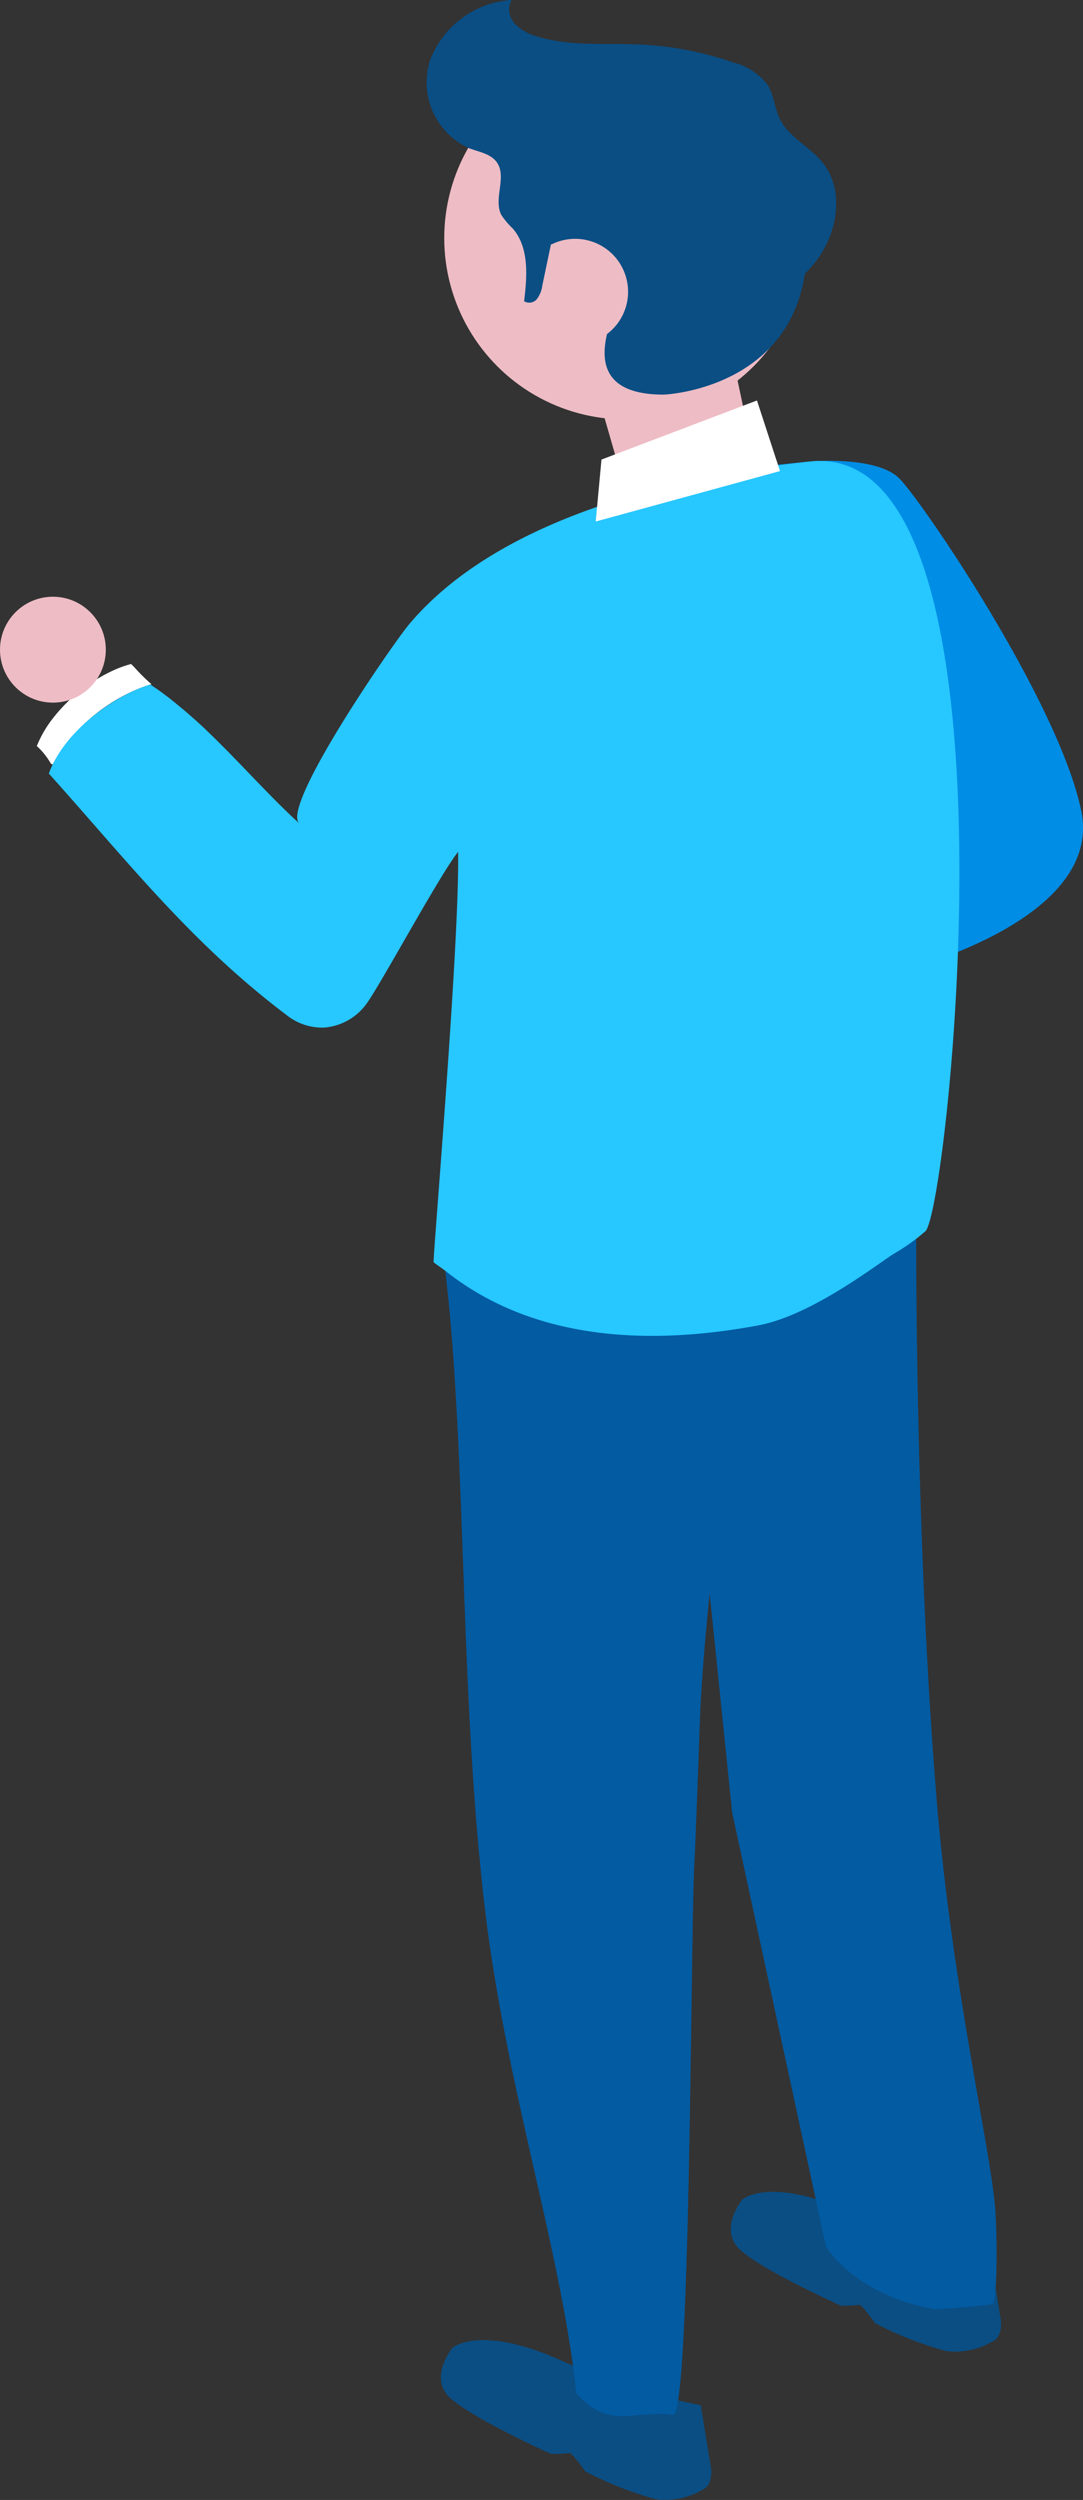 <svg xmlns="http://www.w3.org/2000/svg" width="86.115" height="198.614" viewBox="0 0 86.115 198.614"><rect x="0" y="0" width="86.115" height="198.614" fill="#333333" stroke="none"/><defs><style>.a{fill:#eebcc5;}.b{fill:#0a4e84;}.c{fill:#008de5;}.d{fill:#035ba2;}.e{fill:#fff;}.f{fill:#27c7ff;}</style></defs><g transform="translate(-420.758 -498.363)"><ellipse class="a" cx="14.41" cy="14.41" rx="14.41" ry="14.41" transform="translate(456.082 502.866)"/><path class="b" d="M450.479,432.178l.823,5.063s.127,1.2-.57,1.584a5.933,5.933,0,0,1-3.8.823,28.272,28.272,0,0,1-5.635-2.216s-1.076-1.52-1.265-1.455a12.985,12.985,0,0,1-1.457.062s-7.217-3.228-8.356-4.81.506-3.609.506-3.609,2.09-1.9,8.546.95A50.722,50.722,0,0,0,450.479,432.178Z" transform="translate(49.048 245.499)"/><path class="b" d="M435.724,439.717l.823,5.065s.127,1.2-.57,1.582a5.921,5.921,0,0,1-3.8.825,28.375,28.375,0,0,1-5.635-2.216s-1.076-1.52-1.267-1.457a12.607,12.607,0,0,1-1.456.064s-7.217-3.228-8.357-4.812.508-3.608.508-3.608,2.088-1.9,8.546.95A50.66,50.66,0,0,0,435.724,439.717Z" transform="translate(40.758 249.735)"/><path class="a" d="M432.98,330.319l2.972,13.958h0a8.446,8.446,0,0,1-7.658,5.615h0a2.082,2.082,0,0,1-2.074-1.5l-3.756-13.036Z" transform="translate(44.916 191.184)"/><path class="c" d="M431.1,339.432l4.3-.437s5.285-.464,7.094,1.345,12.663,17.726,14.472,26.409-14.109,12.661-14.109,12.661l-7.236-2.894Z" transform="translate(49.768 196.028)"/><path class="d" d="M430.915,384.546c.32-.106.656-.212.957-.319.868-.3,1.7-.62,2.48-.957.956-.389,1.824-.814,2.639-1.2,1.009-.512,7.795-3.1,8.559-3.566,0,0-.091,23.474,1.6,44.321,1.193,14.722,4.206,27.485,4.668,32.593.178,2.2.2,7.528-.212,7.757-.248.038-3.277.372-4.518.391h-.051c-3.153-.512-6.82-2.215-8.643-4.942l-.142-.584L430.912,424.1l-2.847-27.674C428.1,395.967,430.915,389.594,430.915,384.546Z" transform="translate(48.063 218.252)"/><path class="e" d="M395.64,353.759a9.052,9.052,0,0,0-1.153,2.038,5.74,5.74,0,0,1,1.117,1.4l.141.07a13.908,13.908,0,0,1,6.961-6.075c.284-.106.55-.2.8-.284.036,0,.07-.017.106-.017a13.673,13.673,0,0,1-1.346-1.327c-.106-.108-.2-.2-.283-.284a8.961,8.961,0,0,0-1.648.62A12.963,12.963,0,0,0,395.64,353.759Z" transform="translate(29.199 201.835)"/><path class="d" d="M426.535,384.274a29.1,29.1,0,0,0,8.749-.618c1.187-.267,2.321-.567,3.4-.922,0,5.048-2.819,23.137-3.156,33.179-.017.48-.391,10.648-.428,11.109-.317,4.659-.275,44.223-1.709,44.01-2.994-.461-5,1.318-7.69-1.71-1.19-11.245-5.594-24.385-7.264-38.455-2.055-17.331-1.42-35.811-3.15-50.72A22.437,22.437,0,0,0,426.535,384.274Z" transform="translate(40.884 219.178)"/><path class="d" d="M426.535,384.274a22.437,22.437,0,0,1-11.248-4.126c.832,7.18,1.526,15.093,2.146,23.3,6.2-.942,15.131-6.211,21.017-10.077.139-4.854.234-8.849.234-10.637-1.079.355-2.213.654-3.4.922A29.1,29.1,0,0,1,426.535,384.274Z" transform="translate(40.884 219.178)"/><path class="f" d="M395.1,363.787c1.115-3.1,4.554-5.716,7.262-6.792.284-.106.55-.2.8-.284a22.658,22.658,0,0,1,2.23,1.665c.355.284.709.586,1.046.886.39.337.779.692,1.151,1.046a1.11,1.11,0,0,0,.142.141c2.5,2.391,4.8,5.031,7.28,7.3-1.479-1.37,7.453-14.3,8.734-15.818,7.173-8.52,21.328-11.8,31.88-12.935,17.472-1.879,11.04,59.286,9.177,61.149a15.625,15.625,0,0,1-2.479,1.771c-1.232.75-6.507,4.91-10.822,5.715-8.1,1.507-17.588,1.445-24.87-4.332-.3-.237-.637-.442-.94-.69,0-1.151,2.076-25.478,1.951-32.6-1.357,1.663-5.8,9.872-7.136,11.851a4.6,4.6,0,0,1-3.52,2.109,4.506,4.506,0,0,1-2.9-.932C406.417,377.276,401.326,370.712,395.1,363.787Z" transform="translate(29.543 196.032)"/><ellipse class="a" cx="4.207" cy="4.207" rx="4.207" ry="4.207" transform="translate(420.758 545.771)"/><path class="e" d="M437.595,341.484l-1.832-5.609L423.4,340.568l-.458,4.922Z" transform="translate(45.185 194.305)"/><path class="b" d="M441.732,332.8a14.59,14.59,0,0,0-14.409-14.409A14.327,14.327,0,0,0,420,320.4c-.84,1.971-1,3.984.336,4.687-1.392-.512,1.49,12.209,3.18,11.995l1.036-.442c.4-1.79,1.41-3.947,2.121.34a2.6,2.6,0,0,1-.123,1.353c-1.053,2.594-2.336,6.894,3.783,6.9C430.979,345.226,442.129,344.449,441.732,332.8Z" transform="translate(43.169 184.48)"/><path class="a" d="M427.422,333.121a4.206,4.206,0,1,0-5.274,2.75A4.206,4.206,0,0,0,427.422,333.121Z" transform="translate(43.084 189.684)"/><path class="b" d="M424.229,334.846l-.7,3.341a2.273,2.273,0,0,1-.419,1.062.787.787,0,0,1-1.028.186c.244-1.994.411-4.254-.9-5.774a6.071,6.071,0,0,1-.909-1.079c-.659-1.273.47-3.025-.365-4.19-.484-.676-1.409-.817-2.188-1.107a5.743,5.743,0,0,1-3.1-7.033,7.444,7.444,0,0,1,6.461-4.748,1.636,1.636,0,0,0,.247,1.863,3.656,3.656,0,0,0,1.718,1.009c2.638.845,5.483.539,8.251.664a26.189,26.189,0,0,1,7.456,1.443,4.9,4.9,0,0,1,2.7,1.779c.5.812.542,1.834.962,2.691.711,1.452,2.357,2.183,3.378,3.437,1.821,2.235,1.215,5.723-.587,7.972s-4.5,3.555-7.111,4.782c-.845.4-1.89.779-2.65.242a2.673,2.673,0,0,1-.789-1.157q-1.036-2.315-2.068-4.626a9.125,9.125,0,0,0-1.379-2.4,3.082,3.082,0,0,0-2.422-1.14,4.479,4.479,0,0,0-1.852.708C426.1,333.24,425.036,334.357,424.229,334.846Z" transform="translate(40.351 182.86)"/></g></svg>